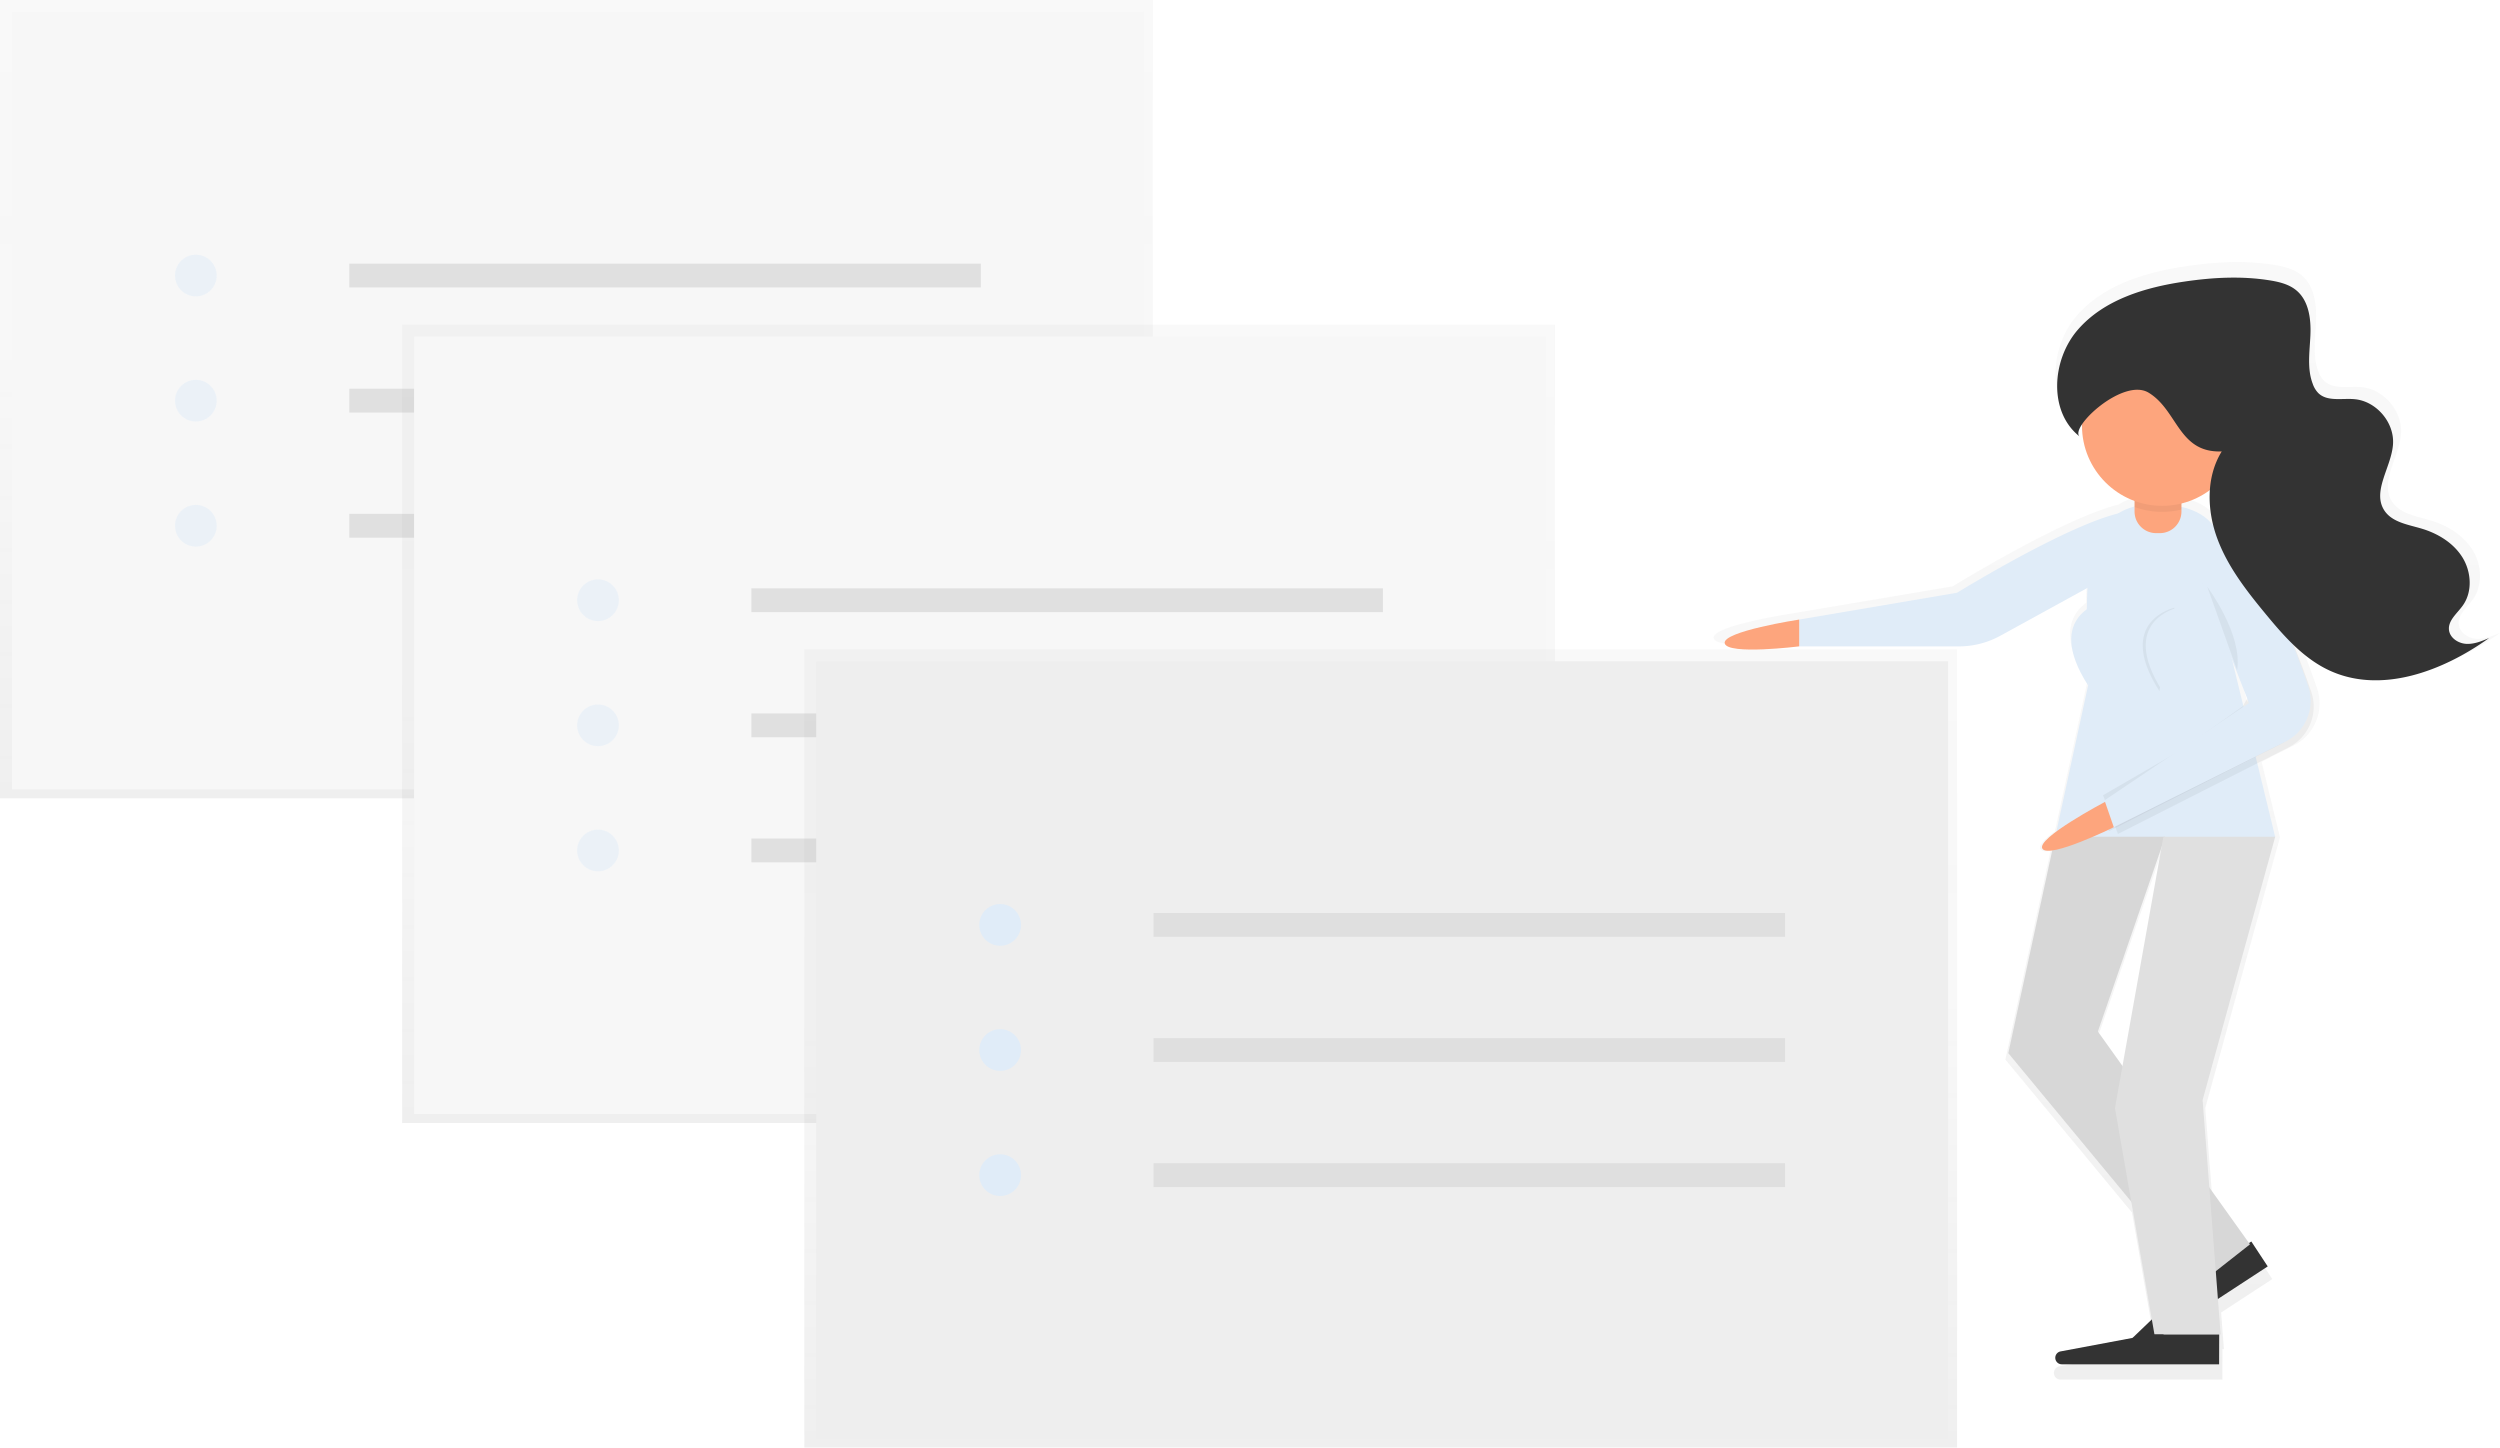 <svg id="ef4d1e10-640d-406d-ab29-0014e28ba91d" data-name="Layer 1" xmlns="http://www.w3.org/2000/svg" xmlns:xlink="http://www.w3.org/1999/xlink" width="910.74" height="527.39" viewBox="0 0 910.74 527.39"><defs><linearGradient id="5b26331d-1310-4294-a782-4ee218ce8a93" x1="209.98" y1="290.83" x2="209.98" gradientUnits="userSpaceOnUse"><stop offset="0" stop-color="gray" stop-opacity="0.25"/><stop offset="0.54" stop-color="gray" stop-opacity="0.12"/><stop offset="1" stop-color="gray" stop-opacity="0.1"/></linearGradient><linearGradient id="1766677a-11bf-41c4-a6a5-863d2cac0045" x1="356.48" y1="409.11" x2="356.48" y2="118.28" xlink:href="#5b26331d-1310-4294-a782-4ee218ce8a93"/><linearGradient id="aae5fb14-dd79-43d0-b7e4-6e2579fdfd08" x1="502.98" y1="527.39" x2="502.98" y2="236.57" xlink:href="#5b26331d-1310-4294-a782-4ee218ce8a93"/><linearGradient id="66874382-e7df-403e-944e-b16abddffc78" x1="912.16" y1="688.94" x2="912.16" y2="281.8" xlink:href="#5b26331d-1310-4294-a782-4ee218ce8a93"/></defs><title>notes1</title><g opacity="0.5"><rect width="419.96" height="290.83" fill="url(#5b26331d-1310-4294-a782-4ee218ce8a93)"/></g><rect x="4.34" y="4.34" width="412.36" height="283.23" fill="#f7f7f7"/><g opacity="0.5"><circle cx="71.35" cy="100.38" r="7.6" fill="#e0ecf8"/><circle cx="71.35" cy="145.96" r="7.6" fill="#e0ecf8"/><circle cx="71.35" cy="191.53" r="7.6" fill="#e0ecf8"/></g><rect x="127.24" y="96.04" width="230.06" height="8.68" fill="#e0e0e0"/><rect x="127.24" y="141.61" width="230.06" height="8.68" fill="#e0e0e0"/><rect x="127.24" y="187.19" width="230.06" height="8.68" fill="#e0e0e0"/><g opacity="0.5"><rect x="146.5" y="118.28" width="419.96" height="290.83" fill="url(#1766677a-11bf-41c4-a6a5-863d2cac0045)"/></g><rect x="150.84" y="122.62" width="412.36" height="283.23" fill="#f7f7f7"/><g opacity="0.5"><circle cx="217.85" cy="218.66" r="7.6" fill="#e0ecf8"/><circle cx="217.85" cy="264.24" r="7.6" fill="#e0ecf8"/><circle cx="217.85" cy="309.82" r="7.6" fill="#e0ecf8"/></g><rect x="273.73" y="214.32" width="230.06" height="8.68" fill="#e0e0e0"/><rect x="273.73" y="259.9" width="230.06" height="8.68" fill="#e0e0e0"/><rect x="273.73" y="305.47" width="230.06" height="8.68" fill="#e0e0e0"/><g opacity="0.5"><rect x="293" y="236.57" width="419.96" height="290.83" fill="url(#aae5fb14-dd79-43d0-b7e4-6e2579fdfd08)"/></g><rect x="297.34" y="240.91" width="412.36" height="283.23" fill="#eee"/><circle cx="364.35" cy="336.94" r="7.6" fill="#e0ecf8"/><circle cx="364.35" cy="382.52" r="7.6" fill="#e0ecf8"/><circle cx="364.35" cy="428.1" r="7.6" fill="#e0ecf8"/><rect x="420.23" y="332.6" width="230.06" height="8.68" fill="#dfdfdf"/><rect x="420.23" y="378.18" width="230.06" height="8.68" fill="#dfdfdf"/><rect x="420.23" y="423.76" width="230.06" height="8.68" fill="#dfdfdf"/><g opacity="0.5"><path d="M1046.74,419c-3-.19-6.09-2.26-6.39-5.24-.36-3.56,3-6.17,5.13-9.08,3.72-5.18,3.27-12.63-.09-18s-9.18-9-15.29-10.8c-5.07-1.51-11-2.35-14-6.77-4.74-7.18,2.59-16.19,3.22-24.77.6-8.17-6.16-16.18-14.32-17-4.72-.45-10.26,1-13.68-2.3a9.28,9.28,0,0,1-2.1-3.4c-2.2-5.71-1.17-12.07-.89-18.18s-.56-13-5.27-16.89c-2.72-2.27-6.32-3.16-9.81-3.73-10.59-1.73-21.44-1.14-32.06.42-14.79,2.17-30.21,6.77-40,18.06s-11.07,30.89.75,40c-1-.8-.56-2.57.87-4.69,0,.2,0,.39,0,.59a30,30,0,0,0,19.69,28.2v2.11a20.58,20.58,0,0,0-6.08,2.57C896.28,375.07,856,399.89,856,399.89l-59.15,10s-29,4.46-27.9,8.93,27.9,1.12,27.9,1.12h59.81a32.26,32.26,0,0,0,15.52-4l32.7-18c-.16,2.6-.24,5.28-.26,8-5.17,3.7-10.23,11.78.4,28.42l.08-.46c0,.15,0,.31,0,.46l-11.89,54.82c-3.62,2.68-6.1,5.15-5.24,6.47.5.76,1.84.9,3.67.65l-16.46,76L921.3,628l7.7,44.1-7.25,6.95-26.9,5a2.44,2.44,0,0,0,.45,4.84h58.94V677.78h.54l-1-13.34,18.63-12.18-6.11-9.34-.87.57L950.55,622.7,948,589.94,975.2,491.4h0v-.11h0l-6.68-27.49,11.71-5.94A17.17,17.17,0,0,0,988.7,437c-1.79-5.19-4-11.31-6.58-17.53a50,50,0,0,0,13.24,9.47c19.38,9.11,42.62.43,60-12.07C1052.61,418,1049.73,419.2,1046.74,419Zm-83.48,23.13-4.15-17.06,5.64,14.42C964,440.8,963.44,441.78,963.25,442.14Zm-23.16-74.44v-1.28a29.9,29.9,0,0,0,10.68-5,42.77,42.77,0,0,0,1.29,13.36C949.44,371.36,945.64,369,940.09,367.71ZM908.78,564.27l23.84-68.93L918,577.17Z" transform="translate(-144.63 -186.3)" fill="url(#66874382-e7df-403e-944e-b16abddffc78)"/></g><path d="M964.78,638.57l-20.89,13.66-24.08,23.09a2.37,2.37,0,0,0-.34,3h0a2.37,2.37,0,0,0,3.28.69l48-31.36Z" transform="translate(-144.63 -186.3)" fill="#333"/><path d="M921.61,391.4l-48.29,26.51a31.36,31.36,0,0,1-15.09,3.87H800.07V412l57.51-9.77S922.7,362.1,927,375.12,921.61,391.4,921.61,391.4Z" transform="translate(-144.63 -186.3)" fill="#e0ecf8"/><path d="M973.48,491.24H893.33l12-55.34c0-30.12-6-65.89,24.13-65.89h0c30.12,0,26.87,20.58,26.87,50.69Z" transform="translate(-144.63 -186.3)" fill="#e0ecf8"/><path d="M777.61,162.68h17.08a0,0,0,0,1,0,0v23.67a7.87,7.87,0,0,1-7.87,7.87h-1.34a7.87,7.87,0,0,1-7.87-7.87V162.68A0,0,0,0,1,777.61,162.68Z" fill="#fda57d"/><polygon points="748.7 304.82 731.62 383.66 801.26 467.76 819.65 453.31 764.24 375.78 788.78 304.82 748.7 304.82" fill="#e0e0e0"/><polygon points="748.7 304.82 731.62 383.66 801.26 467.76 819.65 453.31 764.24 375.78 788.78 304.82 748.7 304.82" opacity="0.04"/><polygon points="788.12 304.82 770.47 403.68 784.86 486.15 808.97 486.15 802.4 400.75 828.85 304.82 788.12 304.82" fill="#e0e0e0"/><path d="M915.1,405.51" transform="translate(-144.63 -186.3)" fill="#e0ecf8"/><path d="M961.76,443.49l-53.17,38,4.34,7.6,62.16-31.53a16.69,16.69,0,0,0,8.24-20.32C975.92,415.74,961.76,443.49,961.76,443.49Z" transform="translate(-144.63 -186.3)" opacity="0.05"/><path d="M947.46,399.72,965,444.57,910.76,476l5.43,14.11,62.16-31.53a16.69,16.69,0,0,0,8.24-20.32c-7.41-21.47-22.72-59.41-35.71-50.49A10,10,0,0,0,947.46,399.72Z" transform="translate(-144.63 -186.3)" opacity="0.05"/><path d="M946.38,397.55l17.55,44.86-53.17,35.81L914,488l63.24-31.53a16.69,16.69,0,0,0,8.24-20.32c-7.41-21.47-22.72-59.41-35.71-50.49A10,10,0,0,0,946.38,397.55Z" transform="translate(-144.63 -186.3)" fill="#e0ecf8"/><path d="M953.08,672.46h-25l-32.79,6.15a2.37,2.37,0,0,0-1.93,2.33h0a2.37,2.37,0,0,0,2.37,2.37h57.31Z" transform="translate(-144.63 -186.3)" fill="#333"/><path d="M948.74,400.08s13,17.36,10.85,30.38" transform="translate(-144.63 -186.3)" opacity="0.05"/><path d="M922.24,371a29.29,29.29,0,0,0,17.08.92V351.15H922.24Z" transform="translate(-144.63 -186.3)" opacity="0.05"/><circle cx="787.66" cy="155.08" r="29.2" fill="#fda57d"/><path d="M800.07,412s-28.21,4.34-27.13,8.68,27.13,1.09,27.13,1.09Z" transform="translate(-144.63 -186.3)" fill="#fda57d"/><path d="M911.48,478.42s-25.25,13.32-22.8,17.07,26-7.84,26-7.84Z" transform="translate(-144.63 -186.3)" fill="#fda57d"/><path d="M910.76,405.51s-21.87,4.78-5.51,30.38" transform="translate(-144.63 -186.3)" fill="#e0ecf8"/><path d="M936.8,407.68s-21.87,4.78-5.51,30.38" transform="translate(-144.63 -186.3)" opacity="0.05"/><path d="M937.89,407.68s-21.87,4.78-5.51,30.38" transform="translate(-144.63 -186.3)" fill="#e0ecf8"/><path d="M954,350.75c-5.77,9.35-5.42,21.49-1.6,31.79s10.73,19.12,17.73,27.59c6.56,7.94,13.59,15.95,22.91,20.33,18.85,8.86,41.44.42,58.35-11.73-2.68,1.14-5.49,2.31-8.39,2.12s-5.92-2.2-6.22-5.09c-.35-3.46,3-6,5-8.83,3.62-5,3.18-12.28-.08-17.55s-8.92-8.72-14.87-10.5c-4.93-1.47-10.73-2.29-13.57-6.58-4.6-7,2.52-15.74,3.13-24.08.59-7.94-6-15.73-13.92-16.49-4.59-.44-10,1-13.3-2.24a9,9,0,0,1-2-3.31c-2.14-5.55-1.14-11.74-.87-17.68s-.55-12.62-5.12-16.42c-2.65-2.2-6.14-3.07-9.54-3.62-10.3-1.68-20.85-1.11-31.17.41-14.39,2.11-29.37,6.58-38.9,17.56s-10.77,30,.73,38.94c-4.07-3.15,15.77-21.7,25.09-16C938,335.81,938.22,351.37,954,350.75Z" transform="translate(-144.63 -186.3)" fill="#333"/></svg>